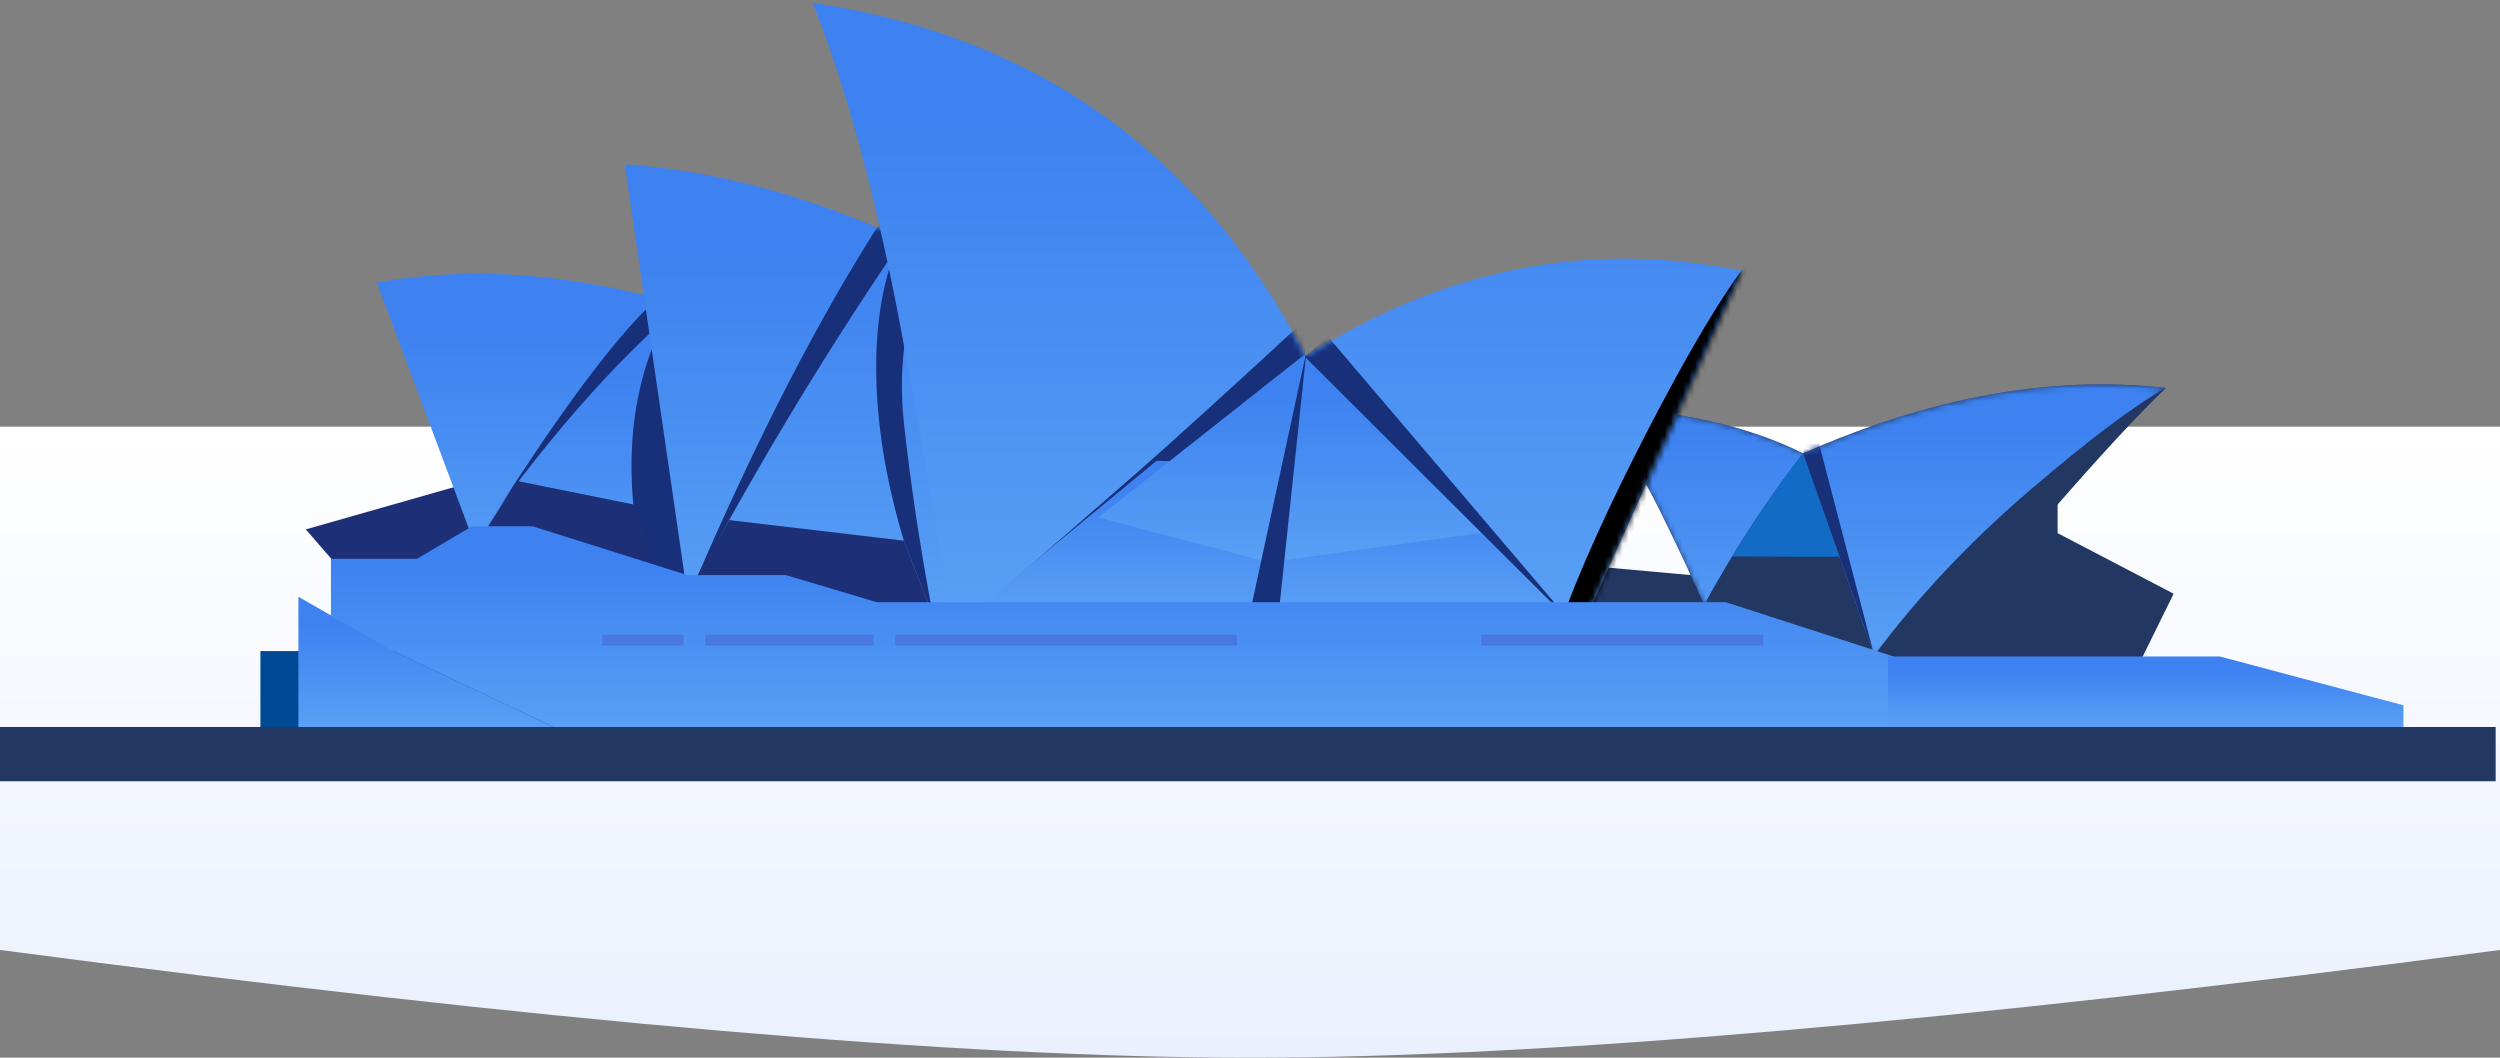 <?xml version="1.0" encoding="UTF-8"?>
<svg width="416px" height="176px" viewBox="0 0 416 176" version="1.1" xmlns="http://www.w3.org/2000/svg" xmlns:xlink="http://www.w3.org/1999/xlink">
    <rect x="0" y="0" width="416" height="176" fill="#808080" stroke="none"/>
    <!-- Generator: Sketch 52.4 (67378) - http://www.bohemiancoding.com/sketch -->
    <title>Group 42</title>
    <desc>Created with Sketch.</desc>
    <defs>
        <linearGradient x1="50%" y1="0%" x2="50%" y2="100%" id="linearGradient-1">
            <stop stop-color="#FFFFFF" offset="0%"></stop>
            <stop stop-color="#EAF0FD" offset="100%"></stop>
        </linearGradient>
        <path d="M46.451,45.861 C52.638,45.861 56.612,45.861 58.372,45.861 C62.577,39.411 68.651,30.315 76.04,21.825 C84.046,12.626 90.361,5.807 94.986,1.368 C76.101,-0.795 55.972,2.833 34.597,12.251 C25.659,7.765 14.304,5.178 0.532,4.49 C4.535,10.256 7.965,16.034 10.824,21.825 C13.683,27.615 16.123,32.827 18.147,37.46 L46.451,45.861 Z" id="path-2"></path>
        <linearGradient x1="50%" y1="166.803%" x2="50%" y2="20.389%" id="linearGradient-4">
            <stop stop-color="#70B8F9" offset="0%"></stop>
            <stop stop-color="#3D82F0" offset="100%"></stop>
        </linearGradient>
        <path d="M40.674,29.451 C38.387,22.965 36.362,17.232 34.597,12.251 C30.369,17.719 26.437,23.436 22.799,29.401 C25.065,29.401 35.987,29.451 40.674,29.451 Z" id="path-5"></path>
        <path d="M0.411,1.875 C14.589,-0.698 29.884,0.11 46.299,4.3 C49.729,9.73 51.862,26.174 52.697,53.634 L16,43.559 L0.411,1.875 Z" id="path-7"></path>
        <path d="M0.146,0.252 C14.588,1.283 29.245,5.083 44.118,11.652 C58.991,18.221 62.605,39.49 54.96,75.46 L10.395,70.777 L0.146,0.252 Z" id="path-9"></path>
        <path d="M129.548,102.577 L155.351,45.063 C130.003,39.886 105.796,44.63 82.73,59.295 C65.532,25.699 38.19,6.085 0.704,0.451 C6.446,14.978 11.372,33.228 15.481,55.199 C19.591,77.17 22.276,92.963 23.536,102.577 L129.548,102.577 Z" id="path-11"></path>
    </defs>
    <g id="About-Us" stroke="none" stroke-width="1" fill="none" fill-rule="evenodd">
        <g transform="translate(-789, -762)" id="Group-42">
            <g transform="translate(789, 762)">
                <path d="M0,71 L416,71 L416,158.073 C325.471,170.024 256.138,176 208,176 C159.862,176 90.529,170.024 0,158.073 L0,71 Z" id="Rectangle" fill="url(#linearGradient-1)"></path>
                <g id="Group-103">
                    <polygon id="Path-67" fill="#1D2F76" points="76.77 80.711 50.886 88.09 57.544 95.767 78.021 97.489 80.175 81.977"></polygon>
                    <polygon id="Path-40" fill="#223762" points="342.387 74.608 342.387 88.717 361.692 98.796 356.049 110.261 310.818 110.261 325.937 83.287"></polygon>
                    <polygon id="Path-69" fill="#223762" points="286.357 96.157 261.552 93.903 259.094 106.912 285.714 106.106"></polygon>
                    <g id="Group-97" transform="translate(265.417, 63.194)">
                        <mask id="mask-3" fill="white">
                            <use xlink:href="#path-2"></use>
                        </mask>
                        <use id="Path-39" fill="#223762" xlink:href="#path-2"></use>
                        <path d="M46.451,45.861 C53.763,36.061 62.41,26.892 72.391,18.354 C82.372,9.816 89.903,4.155 94.986,1.368 C76.101,-0.795 55.972,2.833 34.597,12.251 C25.659,7.765 14.304,5.178 0.532,4.49 C4.535,10.256 7.965,16.034 10.824,21.825 C13.683,27.615 16.123,32.827 18.147,37.46 L46.451,45.861 Z" id="Path-39-Copy" fill="url(#linearGradient-4)" mask="url(#mask-3)"></path>
                        <path d="M46.451,45.861 C41.679,32.291 37.727,21.087 34.597,12.251 C34.899,11.315 35.645,10.213 36.835,8.943 L46.451,45.861 Z" id="Path-39-Copy-3" fill="#182F79" mask="url(#mask-3)"></path>
                        <path d="M46.451,45.861 C41.679,32.291 37.727,21.087 34.597,12.251 C28.5,20.137 23.016,28.54 18.147,37.46 L46.451,45.861 Z" id="Path-39-Copy-2" fill="#223762" mask="url(#mask-3)"></path>
                        <mask id="mask-6" fill="white">
                            <use xlink:href="#path-5"></use>
                        </mask>
                        <use id="Path-39-Copy-4" fill="#126CC6" xlink:href="#path-5"></use>
                    </g>
                    <g id="Group-99" transform="translate(62.292, 45.139)">
                        <mask id="mask-8" fill="white">
                            <use xlink:href="#path-7"></use>
                        </mask>
                        <use id="Path-51" fill="url(#linearGradient-4)" xlink:href="#path-7"></use>
                        <path d="M17.037,45.266 C29.67,24.962 39.601,11.456 46.831,4.747 C57.677,-5.317 53.485,55.341 52.149,55.341 C51.259,55.341 39.555,51.982 17.037,45.266 Z" id="Path-52" fill="#182F79" mask="url(#mask-8)"></path>
                        <path d="M46.271,55.219 C41.013,36.79 41.716,21.04 48.38,7.968 C38.134,17.211 27.745,29.282 17.214,44.183 L46.271,55.219 Z" id="Path-66" fill="url(#linearGradient-4)" mask="url(#mask-8)"></path>
                        <polygon id="Path-53" fill="#1D2F76" mask="url(#mask-8)" points="17.481 44.702 23.727 34.891 43.52 38.885 47.567 53.403"></polygon>
                    </g>
                    <g id="Group-101" transform="translate(103.819, 27.083)">
                        <mask id="mask-10" fill="white">
                            <use xlink:href="#path-9"></use>
                        </mask>
                        <use id="Path-48" fill="url(#linearGradient-4)" xlink:href="#path-9"></use>
                        <path d="M43.177,9.138 C32.785,25.155 22.233,45.598 11.52,70.465 C22.602,49.636 34.604,29.852 47.524,11.116 L43.177,9.138 Z" id="Path-49" fill="#182F79" mask="url(#mask-10)"></path>
                        <polygon id="Path-50" fill="#1D2F76" mask="url(#mask-10)" points="17.542 59.464 46.579 62.885 51.439 75.403 10.809 71.155"></polygon>
                        <path d="M46.579,62.885 C43.512,52.623 41.979,43.018 41.979,34.07 C41.979,25.123 43.512,17.614 46.579,11.544 L51.439,13.428 C47.121,23.239 45.501,33.153 46.579,43.17 C47.657,53.187 49.277,63.931 51.439,75.403 L46.579,62.885 Z" id="Path-50-Copy" fill="#182F79" mask="url(#mask-10)"></path>
                    </g>
                    <g id="Group-98" transform="translate(134.514, 0)">
                        <mask id="mask-12" fill="white">
                            <use xlink:href="#path-11"></use>
                        </mask>
                        <use id="Path-41" fill="url(#linearGradient-4)" xlink:href="#path-11"></use>
                        <path d="M124.777,104.71 C128.119,95.348 133.177,84.132 139.954,71.063 C146.73,57.994 152.319,48.666 156.72,43.078 L139.954,104.71 L124.777,104.71 Z" id="Path-42" fill="#000000" mask="url(#mask-12)"></path>
                        <path d="M25.138,104.248 C38.997,92.296 48.878,83.734 54.78,78.562 C60.681,73.39 70.137,64.8 83.146,52.792 L82.53,59.72 L25.138,104.248 Z" id="Path-43" fill="#182F79" mask="url(#mask-12)"></path>
                        <polygon id="Path-68" fill="url(#linearGradient-4)" mask="url(#mask-12)" points="125.235 101.628 102.868 77.84 57.939 76.678 27.659 101.628"></polygon>
                        <polygon id="Path-44" fill="url(#linearGradient-4)" mask="url(#mask-12)" points="48.235 86.103 75.514 93.287 82.813 58.794"></polygon>
                        <polygon id="Path-45" fill="url(#linearGradient-4)" mask="url(#mask-12)" points="78.975 93.229 112.088 88.661 82.542 59.225"></polygon>
                        <polygon id="Path-46" fill="#182F79" mask="url(#mask-12)" points="86.438 55.999 126.847 103.462 82.603 59.363"></polygon>
                        <polygon id="Path-47" fill="#182F79" mask="url(#mask-12)" points="78.341 101.387 82.874 58.493 73.39 102.408"></polygon>
                    </g>
                    <g id="Group-102" transform="translate(0, 87.569)">
                        <rect id="Rectangle-94" fill="#223762" x="0" y="33.403" width="415.278" height="9.028"></rect>
                        <polygon id="Rectangle-95" fill="url(#linearGradient-4)" points="55.069 5.417 69.381 5.417 78.544 0 88.615 0 114.369 8.125 130.765 8.125 145.895 12.639 287.189 12.639 315.069 21.667 315.069 33.403 55.069 33.403"></polygon>
                        <polygon id="Rectangle-98" fill="url(#linearGradient-4)" points="314.167 21.667 369.358 21.667 399.931 29.792 399.931 33.403 314.167 33.403"></polygon>
                        <polygon id="Rectangle-96" fill="#004A95" points="43.333 20.764 65.423 20.764 92.083 33.403 43.333 33.403"></polygon>
                        <polygon id="Rectangle-96-Copy" fill="url(#linearGradient-4)" points="49.653 11.736 65.423 20.764 92.083 33.403 49.653 33.403"></polygon>
                        <rect id="Rectangle-97" fill="#4979DF" x="100.208" y="18.056" width="13.542" height="1.806"></rect>
                        <polygon id="Rectangle-97-Copy" fill="#4979DF" points="117.361 18.056 145.347 18.056 145.347 19.861 117.361 19.861"></polygon>
                        <rect id="Rectangle-97-Copy-2" fill="#4979DF" x="148.958" y="18.056" width="56.875" height="1.806"></rect>
                        <polygon id="Rectangle-97-Copy-3" fill="#4979DF" points="246.458 18.056 293.403 18.056 293.403 19.861 246.458 19.861"></polygon>
                    </g>
                </g>
            </g>
        </g>
    </g>
</svg>